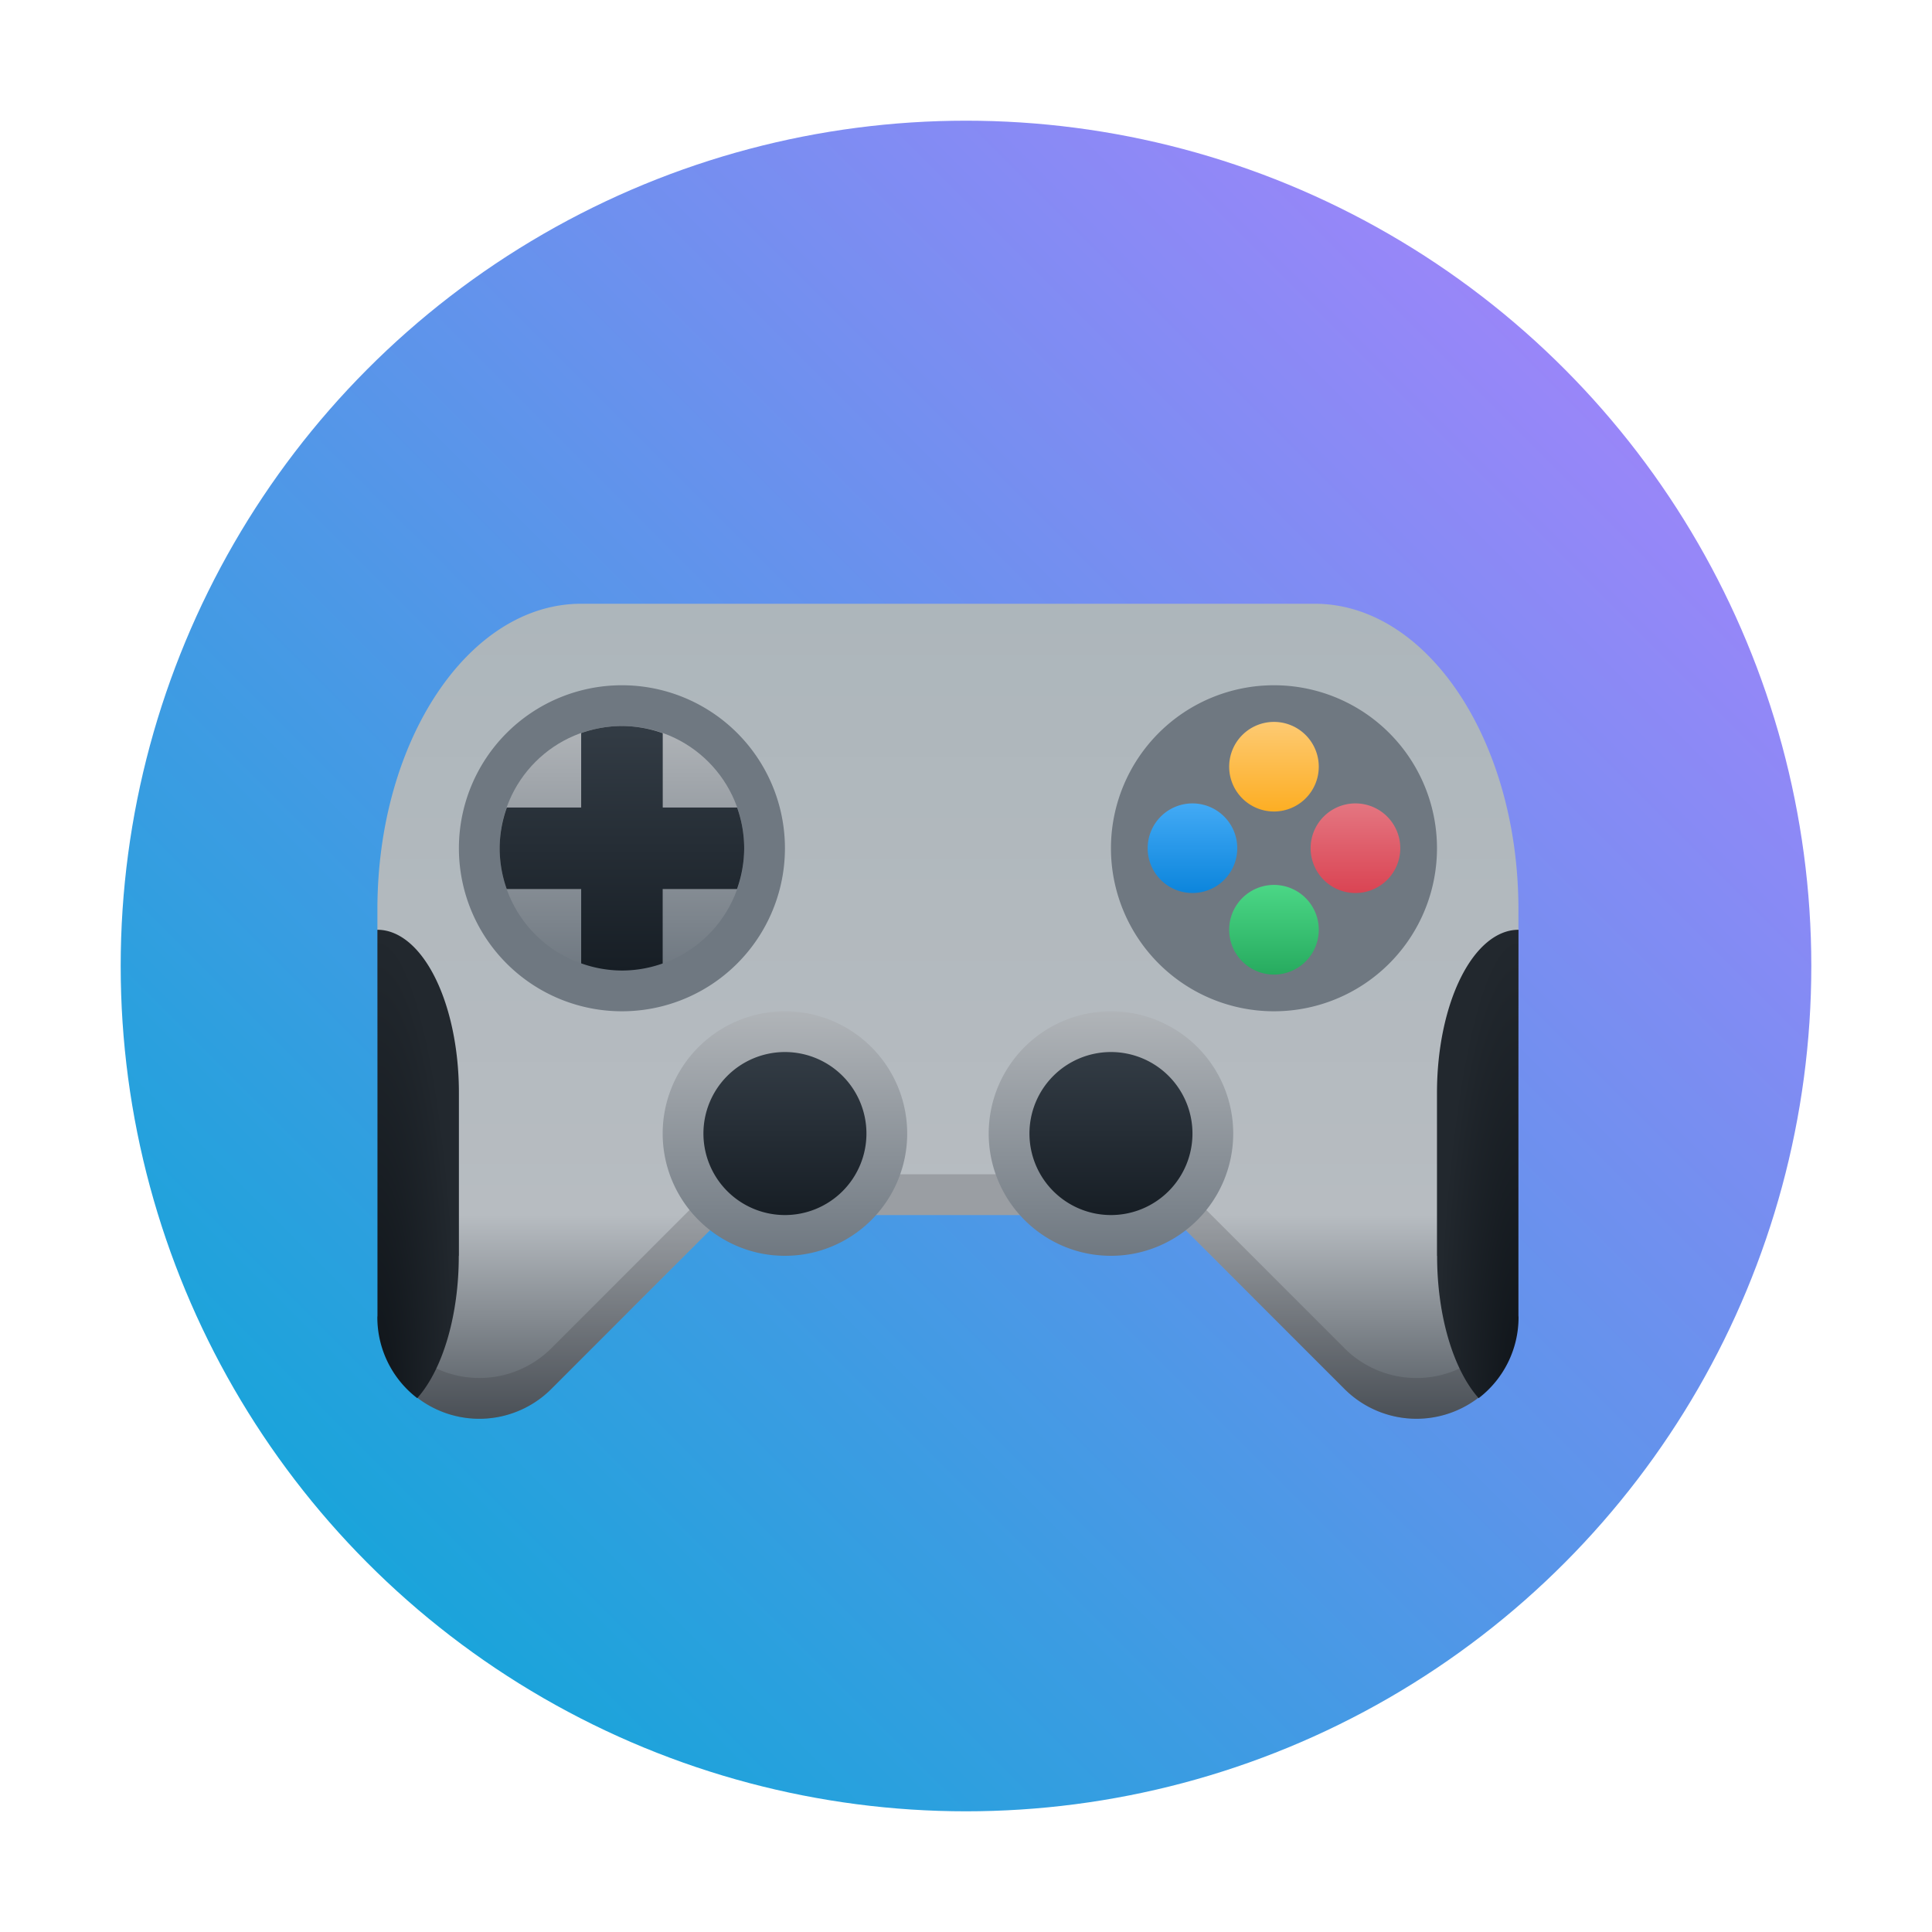 <?xml version="1.0" encoding="UTF-8" standalone="no"?>
<!-- Created with Inkscape (http://www.inkscape.org/) -->

<svg
   width="32"
   height="32"
   id="svg5453"
   version="1.1"
   inkscape:version="1.3.2 (091e20ef0f, 2023-11-25)"
   sodipodi:docname="applications-games.svg"
   xmlns:inkscape="http://www.inkscape.org/namespaces/inkscape"
   xmlns:sodipodi="http://sodipodi.sourceforge.net/DTD/sodipodi-0.dtd"
   xmlns:xlink="http://www.w3.org/1999/xlink"
   xmlns="http://www.w3.org/2000/svg"
   xmlns:svg="http://www.w3.org/2000/svg"
   xmlns:rdf="http://www.w3.org/1999/02/22-rdf-syntax-ns#"
   xmlns:cc="http://creativecommons.org/ns#"
   xmlns:dc="http://purl.org/dc/elements/1.1/">
  <defs
     id="defs5455">
    <linearGradient
       gradientUnits="userSpaceOnUse"
       y2="503.798"
       x2="384.571"
       y1="543.798"
       x1="434.571"
       id="linearGradient4586"
       xlink:href="#linearGradient4273"
       inkscape:collect="always"
       gradientTransform="translate(-1.1547241e-5,-1.6784668e-7)" />
    <linearGradient
       inkscape:collect="always"
       id="linearGradient4273">
      <stop
         style="stop-color:#343b40;stop-opacity:1"
         offset="0"
         id="stop4275" />
      <stop
         style="stop-color:#555e63;stop-opacity:1"
         offset="1"
         id="stop4277" />
    </linearGradient>
    <linearGradient
       inkscape:collect="always"
       xlink:href="#linearGradient15024"
       id="linearGradient15026"
       x1="386.571"
       y1="545.799"
       x2="414.572"
       y2="517.798"
       gradientUnits="userSpaceOnUse"
       gradientTransform="translate(-4.9993164e-4,-5.2294922e-4)" />
    <linearGradient
       inkscape:collect="always"
       id="linearGradient15024">
      <stop
         style="stop-color:#00aad4;stop-opacity:1"
         offset="0"
         id="stop15020" />
      <stop
         style="stop-color:#b380ff;stop-opacity:1"
         offset="1"
         id="stop15022" />
    </linearGradient>
    <linearGradient
       id="d"
       gradientUnits="userSpaceOnUse"
       x1="16"
       x2="16"
       y1="26"
       y2="6"
       gradientTransform="matrix(0.675,0,0,0.675,389.472,521.748)">
      <stop
         offset="0"
         stop-color="#535a61"
         id="stop39" />
      <stop
         offset="0.25"
         stop-color="#6f7881"
         id="stop41"
         style="stop-color:#b7bcc1;stop-opacity:1;" />
      <stop
         offset="1"
         stop-color="#adb6bb"
         id="stop43" />
    </linearGradient>
    <linearGradient
       id="e"
       gradientUnits="userSpaceOnUse"
       x1="6"
       x2="6"
       xlink:href="#b"
       y1="15"
       y2="9"
       gradientTransform="matrix(0.675,0,0,0.675,389.472,521.748)" />
    <linearGradient
       id="b">
      <stop
         offset="0"
         stop-color="#6f7881"
         id="stop29" />
      <stop
         offset="1"
         stop-color="#b0b4b8"
         id="stop31" />
    </linearGradient>
    <linearGradient
       id="f"
       gradientUnits="userSpaceOnUse"
       x1="8"
       x2="8"
       xlink:href="#c"
       y1="15"
       y2="9"
       gradientTransform="matrix(0.675,0,0,0.675,389.472,521.748)" />
    <linearGradient
       id="c">
      <stop
         offset="0"
         stop-color="#171e25"
         id="stop34" />
      <stop
         offset="1"
         stop-color="#333c45"
         id="stop36" />
    </linearGradient>
    <linearGradient
       id="g"
       gradientTransform="matrix(0,-0.675,0.675,0,398.922,544.697)"
       gradientUnits="userSpaceOnUse"
       x1="22.9"
       x2="25.1"
       y1="10"
       y2="10">
      <stop
         offset="0"
         stop-color="#fdae23"
         id="stop2" />
      <stop
         offset="1"
         stop-color="#fdca73"
         id="stop4" />
    </linearGradient>
    <linearGradient
       id="h"
       gradientTransform="matrix(0,-0.675,0.675,0,398.922,547.397)"
       gradientUnits="userSpaceOnUse"
       x1="24.9"
       x2="27.1"
       y1="12"
       y2="12">
      <stop
         offset="0"
         stop-color="#da4453"
         id="stop7" />
      <stop
         offset="1"
         stop-color="#e47681"
         id="stop9" />
    </linearGradient>
    <linearGradient
       id="i"
       gradientTransform="matrix(0,-0.675,0.675,0,396.222,547.397)"
       gradientUnits="userSpaceOnUse"
       x1="22.9"
       x2="25.1"
       y1="14"
       y2="14">
      <stop
         offset="0"
         stop-color="#27ab5f"
         id="stop12" />
      <stop
         offset="1"
         stop-color="#4bd786"
         id="stop14" />
    </linearGradient>
    <linearGradient
       id="j"
       gradientTransform="matrix(0,-0.675,0.675,0,396.222,544.697)"
       gradientUnits="userSpaceOnUse"
       x1="20.9"
       x2="23.1"
       y1="12"
       y2="12">
      <stop
         offset="0"
         stop-color="#0c85dc"
         id="stop17" />
      <stop
         offset="1"
         stop-color="#43aaf5"
         id="stop19" />
    </linearGradient>
    <radialGradient
       id="k"
       cx="2"
       cy="20.835"
       gradientTransform="matrix(1.349,0,1.3499608e-5,8.092,388.125,370.708)"
       gradientUnits="userSpaceOnUse"
       r="1.001"
       xlink:href="#a" />
    <linearGradient
       id="a">
      <stop
         offset="0"
         stop-color="#0f1419"
         id="stop22" />
      <stop
         offset="1"
         stop-color="#22282e"
         id="stop24" />
    </linearGradient>
    <linearGradient
       id="l"
       gradientUnits="userSpaceOnUse"
       x1="19"
       x2="19"
       xlink:href="#b"
       y1="22"
       y2="16"
       gradientTransform="matrix(0.675,0,0,0.675,389.472,521.748)" />
    <linearGradient
       id="m"
       gradientUnits="userSpaceOnUse"
       x1="19"
       x2="19"
       xlink:href="#c"
       y1="21"
       y2="17"
       gradientTransform="matrix(0.675,0,0,0.675,389.472,521.748)" />
    <radialGradient
       id="n"
       cx="3.001"
       cy="19.834"
       gradientTransform="matrix(-1.349,0,0,8.092,413.769,378.809)"
       gradientUnits="userSpaceOnUse"
       r="1.001"
       xlink:href="#a" />
  </defs>
  <sodipodi:namedview
     id="base"
     pagecolor="#ffffff"
     bordercolor="#666666"
     borderopacity="1.0"
     inkscape:pageopacity="0"
     inkscape:pageshadow="2"
     inkscape:zoom="13.915861"
     inkscape:cx="14.012787"
     inkscape:cy="24.648133"
     inkscape:document-units="px"
     inkscape:current-layer="layer1"
     showgrid="true"
     fit-margin-top="0"
     fit-margin-left="0"
     fit-margin-right="0"
     fit-margin-bottom="0"
     inkscape:window-width="1920"
     inkscape:window-height="994"
     inkscape:window-x="0"
     inkscape:window-y="0"
     inkscape:window-maximized="1"
     inkscape:showpageshadow="false"
     borderlayer="true"
     showguides="false"
     inkscape:snap-bbox="true"
     inkscape:snap-global="true"
     inkscape:snap-grids="false"
     inkscape:pagecheckerboard="0"
     inkscape:deskcolor="#d1d1d1">
    <inkscape:grid
       type="xygrid"
       id="grid4063"
       originx="0"
       originy="0"
       spacingy="1"
       spacingx="1"
       units="px"
       visible="true" />
    <sodipodi:guide
       position="4.2167969e-05,32"
       orientation="32,0"
       id="guide4625"
       inkscape:locked="false" />
    <sodipodi:guide
       position="4.2167969e-05,2.6367188e-05"
       orientation="0,32"
       id="guide4627"
       inkscape:locked="false" />
    <sodipodi:guide
       position="32,2.6367188e-05"
       orientation="-32,0"
       id="guide4629"
       inkscape:locked="false" />
    <sodipodi:guide
       position="32,32"
       orientation="0,-32"
       id="guide4631"
       inkscape:locked="false" />
    <sodipodi:guide
       position="2,30"
       orientation="28,0"
       id="guide4633"
       inkscape:locked="false" />
    <sodipodi:guide
       position="2,2"
       orientation="0,28"
       id="guide4635"
       inkscape:locked="false" />
    <sodipodi:guide
       position="30,17"
       orientation="-28,0"
       id="guide4637"
       inkscape:locked="false" />
    <sodipodi:guide
       position="30,30"
       orientation="0,-28"
       id="guide4639"
       inkscape:locked="false" />
    <sodipodi:guide
       position="9,24"
       orientation="14,0"
       id="guide4429"
       inkscape:locked="false" />
    <sodipodi:guide
       position="9,10"
       orientation="0,14"
       id="guide4431"
       inkscape:locked="false" />
    <sodipodi:guide
       position="23,10"
       orientation="-14,0"
       id="guide4433"
       inkscape:locked="false" />
    <sodipodi:guide
       position="23,24"
       orientation="0,-14"
       id="guide4435"
       inkscape:locked="false" />
  </sodipodi:namedview>
  <g
     inkscape:label="Capa 1"
     inkscape:groupmode="layer"
     id="layer1"
     transform="translate(-384.571,-515.798)">
    <circle
       cx="400.571"
       cy="531.798"
       r="14.001"
       id="circle13321"
       style="fill:url(#linearGradient15026);fill-opacity:1" />
    <path
       d="m 394.197,525.798 c -1.864,0 -3.375,2.267 -3.375,5.062 v 0.338 l 0.675,0.675 v 6.75 l -0.015,0.325 a 1.687,1.687 0 0 0 2.22,-0.144 l 2.88,-2.881 h 7.378 l 2.88,2.881 a 1.687,1.687 0 0 0 2.221,0.143 l -0.015,-0.324 v -6.75 l 0.675,-0.675 v -0.338 c 0,-2.796 -1.511,-5.062 -3.375,-5.062 z"
       fill="url(#d)"
       id="path50"
       style="fill:url(#d);stroke-width:0.675" />
    <path
       d="m 408.372,529.848 a 2.7,2.7 0 0 1 -2.7,2.7 2.7,2.7 0 0 1 -2.7,-2.7 2.7,2.7 0 0 1 2.7,-2.7 2.7,2.7 0 0 1 2.7,2.7 z m -10.8,0 a 2.7,2.7 0 0 1 -2.7,2.7 2.7,2.7 0 0 1 -2.7,-2.7 2.7,2.7 0 0 1 2.7,-2.7 2.7,2.7 0 0 1 2.7,2.7 z"
       fill="#6f7881"
       id="path52"
       style="stroke-width:0.675" />
    <circle
       cx="394.872"
       cy="529.848"
       fill="url(#e)"
       r="2.025"
       id="circle54"
       style="fill:url(#e);stroke-width:0.675" />
    <path
       d="m 394.872,527.823 a 2.025,2.025 0 0 0 -0.675,0.117 v 1.233 h -1.231 a 2.025,2.025 0 0 0 -0.119,0.675 2.025,2.025 0 0 0 0.117,0.675 h 1.233 v 1.231 a 2.025,2.025 0 0 0 0.675,0.119 2.025,2.025 0 0 0 0.675,-0.117 v -1.233 h 1.231 a 2.025,2.025 0 0 0 0.119,-0.675 2.025,2.025 0 0 0 -0.117,-0.675 h -1.232 v -1.231 a 2.025,2.025 0 0 0 -0.675,-0.119 z"
       fill="url(#f)"
       id="path56"
       style="fill:url(#f);stroke-width:0.675" />
    <path
       d="m 405.672,527.755 a 0.742,0.742 0 0 1 0.742,0.742 0.742,0.742 0 0 1 -0.742,0.742 0.742,0.742 0 0 1 -0.742,-0.742 0.742,0.742 0 0 1 0.742,-0.742 z"
       fill="url(#g)"
       id="path58"
       style="fill:url(#g);stroke-width:0.675" />
    <path
       d="m 407.022,529.105 a 0.742,0.742 0 0 1 0.742,0.742 0.742,0.742 0 0 1 -0.742,0.742 0.742,0.742 0 0 1 -0.743,-0.742 0.742,0.742 0 0 1 0.743,-0.742 z"
       fill="url(#h)"
       id="path60"
       style="fill:url(#h);stroke-width:0.675" />
    <path
       d="m 405.672,530.455 a 0.742,0.742 0 0 1 0.742,0.742 0.742,0.742 0 0 1 -0.742,0.743 0.742,0.742 0 0 1 -0.742,-0.743 0.742,0.742 0 0 1 0.742,-0.742 z"
       fill="url(#i)"
       id="path62"
       style="fill:url(#i);stroke-width:0.675" />
    <path
       d="m 404.322,529.105 a 0.742,0.742 0 0 1 0.742,0.742 0.742,0.742 0 0 1 -0.742,0.742 0.742,0.742 0 0 1 -0.742,-0.742 0.742,0.742 0 0 1 0.742,-0.742 z"
       fill="url(#j)"
       id="path64"
       style="fill:url(#j);stroke-width:0.675" />
    <path
       d="m 396.583,535.248 -2.88,2.881 a 1.687,1.687 0 0 1 -2.206,0.154 v 0.34 l -0.015,0.325 a 1.687,1.687 0 0 0 2.22,-0.144 l 2.88,-2.881 h 7.378 l 2.88,2.881 a 1.687,1.687 0 0 0 2.221,0.143 l -0.015,-0.324 v -0.339 a 1.687,1.687 0 0 1 -2.206,-0.155 l -2.88,-2.881 z"
       fill="#292c2f"
       opacity="0.2"
       id="path66"
       style="stroke-width:0.675" />
    <path
       d="m 390.822,531.198 a 1.35,2.7 0 0 1 1.35,2.7 v 2.7 l -0.002,0.002 a 1.35,2.7 0 0 1 0,0.004 1.35,2.7 0 0 1 -0.688,2.352 1.687,1.687 0 0 1 -0.661,-1.339 1.687,1.687 0 0 1 0.002,-0.028 v -3.689 z"
       fill="url(#k)"
       id="path68"
       style="fill:url(#k);stroke-width:0.675" />
    <path
       d="m 404.997,534.573 a 2.025,2.025 0 0 1 -2.025,2.025 2.025,2.025 0 0 1 -2.025,-2.025 2.025,2.025 0 0 1 2.025,-2.025 2.025,2.025 0 0 1 2.025,2.025 z m -5.4,0 a 2.025,2.025 0 0 1 -2.025,2.025 2.025,2.025 0 0 1 -2.025,-2.025 2.025,2.025 0 0 1 2.025,-2.025 2.025,2.025 0 0 1 2.025,2.025 z"
       fill="url(#l)"
       id="path70"
       style="fill:url(#l);stroke-width:0.675" />
    <path
       d="m 404.322,534.573 a 1.35,1.35 0 0 1 -1.35,1.35 1.35,1.35 0 0 1 -1.35,-1.35 1.35,1.35 0 0 1 1.35,-1.35 1.35,1.35 0 0 1 1.35,1.35 z m -5.4,0 a 1.35,1.35 0 0 1 -1.35,1.35 1.35,1.35 0 0 1 -1.35,-1.35 1.35,1.35 0 0 1 1.35,-1.35 1.35,1.35 0 0 1 1.35,1.35 z"
       fill="url(#m)"
       id="path72"
       style="fill:url(#m);stroke-width:0.675" />
    <path
       d="m 409.722,531.198 a 1.35,2.7 0 0 0 -1.35,2.7 v 2.7 l 0.002,0.002 a 1.35,2.7 0 0 0 0,0.004 1.35,2.7 0 0 0 0.688,2.352 1.687,1.687 0 0 0 0.661,-1.339 1.687,1.687 0 0 0 -0.002,-0.028 v -3.689 z"
       fill="url(#n)"
       id="path74"
       style="fill:url(#n);stroke-width:0.675" />
  </g>
</svg>
